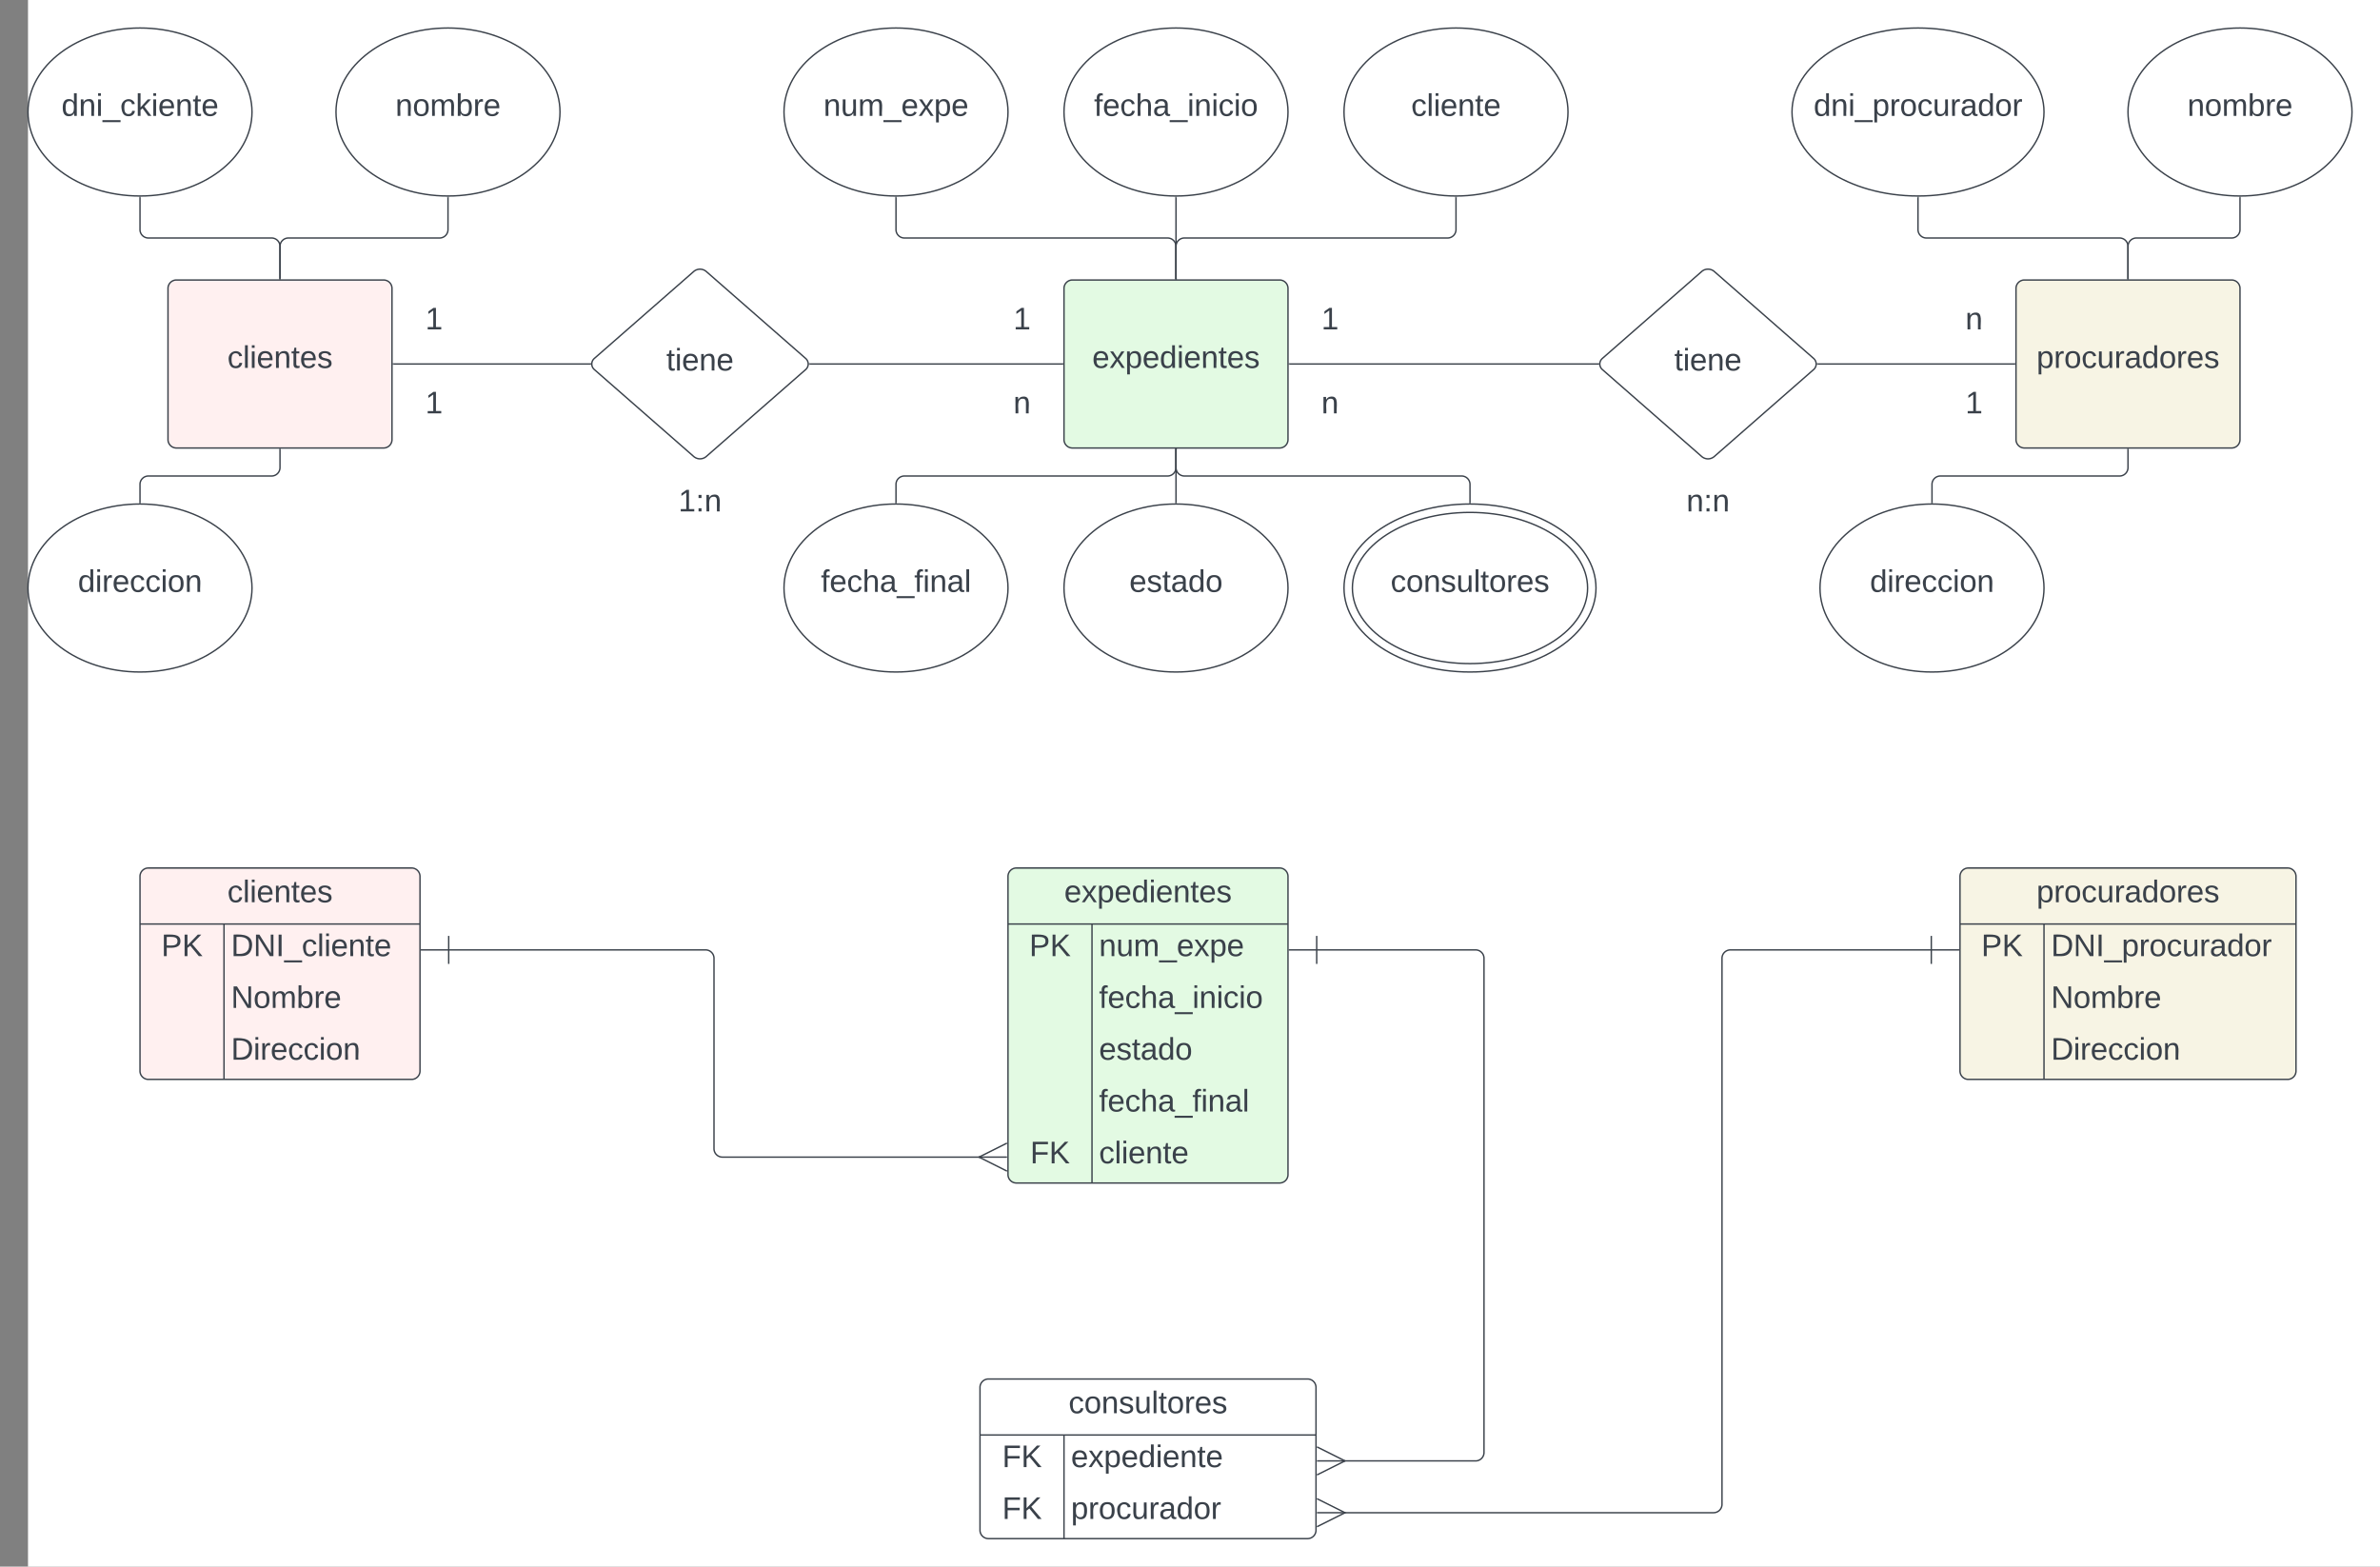 <svg xmlns="http://www.w3.org/2000/svg" xmlns:xlink="http://www.w3.org/1999/xlink" xmlns:lucid="lucid" width="1700" height="1119"><rect width="100%" height="100%" fill="#808080" stroke="none"/><g transform="translate(20 -60)" lucid:page-tab-id="0_0"><path d="M0 0h2000v1500H0z" fill="#fff"/><path d="M740 266a6 6 0 0 1 6-6h148a6 6 0 0 1 6 6v108a6 6 0 0 1-6 6H746a6 6 0 0 1-6-6z" stroke="#3a414a" fill="#e3fae3"/><use xlink:href="#a" transform="matrix(1,0,0,1,740,260) translate(20.159 62.778)"/><path d="M100 266a6 6 0 0 1 6-6h148a6 6 0 0 1 6 6v108a6 6 0 0 1-6 6H106a6 6 0 0 1-6-6z" stroke="#3a414a" fill="#fff0f0"/><use xlink:href="#b" transform="matrix(1,0,0,1,100,260) translate(42.412 62.778)"/><path d="M1420 266a6 6 0 0 1 6-6h148a6 6 0 0 1 6 6v108a6 6 0 0 1-6 6h-148a6 6 0 0 1-6-6z" stroke="#3a414a" fill="#f7f4e4"/><use xlink:href="#c" transform="matrix(1,0,0,1,1420,260) translate(14.665 62.778)"/><path d="M475.5 253.95a6.86 6.86 0 0 1 9 0l71 62.1a5.25 5.25 0 0 1 0 7.9l-71 62.1a6.86 6.86 0 0 1-9 0l-71-62.1a5.25 5.25 0 0 1 0-7.9z" stroke="#3a414a" fill="#fff"/><use xlink:href="#d" transform="matrix(1,0,0,1,400,250) translate(55.962 74.653)"/><path d="M1195.48 253.95a6.86 6.86 0 0 1 9.04 0l70.96 62.1a5.25 5.25 0 0 1 0 7.9l-70.96 62.1a6.86 6.86 0 0 1-9.04 0l-70.96-62.1a5.25 5.25 0 0 1 0-7.9z" stroke="#3a414a" fill="#fff"/><use xlink:href="#d" transform="matrix(1,0,0,1,1120,250) translate(55.962 74.653)"/><path d="M700 140c0 33.14-35.82 60-80 60s-80-26.86-80-60 35.82-60 80-60 80 26.86 80 60z" stroke="#3a414a" fill="#fff"/><use xlink:href="#e" transform="matrix(1,0,0,1,540,80) translate(28.184 62.778)"/><path d="M900 140c0 33.14-35.82 60-80 60s-80-26.86-80-60 35.82-60 80-60 80 26.86 80 60z" stroke="#3a414a" fill="#fff"/><use xlink:href="#f" transform="matrix(1,0,0,1,740,80) translate(21.456 62.778)"/><path d="M700 480c0 33.14-35.82 60-80 60s-80-26.86-80-60 35.82-60 80-60 80 26.86 80 60z" stroke="#3a414a" fill="#fff"/><use xlink:href="#g" transform="matrix(1,0,0,1,540,420) translate(26.363 62.778)"/><path d="M900 480c0 33.14-35.82 60-80 60s-80-26.86-80-60 35.82-60 80-60 80 26.86 80 60z" stroke="#3a414a" fill="#fff"/><use xlink:href="#h" transform="matrix(1,0,0,1,740,420) translate(46.672 62.778)"/><path d="M160 140c0 33.14-35.82 60-80 60S0 173.14 0 140s35.82-60 80-60 80 26.86 80 60z" stroke="#3a414a" fill="#fff"/><use xlink:href="#i" transform="matrix(1,0,0,1,0,80) translate(23.894 62.778)"/><path d="M380 140c0 33.14-35.82 60-80 60s-80-26.86-80-60 35.82-60 80-60 80 26.86 80 60z" stroke="#3a414a" fill="#fff"/><use xlink:href="#j" transform="matrix(1,0,0,1,220,80) translate(42.412 62.778)"/><path d="M160 480c0 33.14-35.82 60-80 60S0 513.14 0 480s35.82-60 80-60 80 26.86 80 60z" stroke="#3a414a" fill="#fff"/><use xlink:href="#k" transform="matrix(1,0,0,1,0,420) translate(35.653 62.778)"/><path d="M1440 140c0 33.14-40.3 60-90 60s-90-26.86-90-60 40.3-60 90-60 90 26.86 90 60z" stroke="#3a414a" fill="#fff"/><use xlink:href="#l" transform="matrix(1,0,0,1,1260,80) translate(15.437 62.778)"/><path d="M1660 140c0 33.14-35.82 60-80 60s-80-26.86-80-60 35.82-60 80-60 80 26.86 80 60z" stroke="#3a414a" fill="#fff"/><use xlink:href="#j" transform="matrix(1,0,0,1,1500,80) translate(42.412 62.778)"/><path d="M1440 480c0 33.14-35.82 60-80 60s-80-26.86-80-60 35.82-60 80-60 80 26.86 80 60z" stroke="#3a414a" fill="#fff"/><use xlink:href="#k" transform="matrix(1,0,0,1,1280,420) translate(35.653 62.778)"/><path d="M1350 201v23a6 6 0 0 0 6 6h138a6 6 0 0 1 6 6v23" stroke="#3a414a" fill="none"/><path d="M1350 200.5h.5v.5h-1v-.5zM1500.5 259.5h-1v-.5h1z" stroke="#3a414a" stroke-width=".05" fill="#3a414a"/><path d="M1580 201v23a6 6 0 0 1-6 6h-68a6 6 0 0 0-6 6v23" stroke="#3a414a" fill="none"/><path d="M1580 200.5h.5v.5h-1v-.5zM1500.5 259.5h-1v-.5h1z" stroke="#3a414a" stroke-width=".05" fill="#3a414a"/><path d="M1500 381v13a6 6 0 0 1-6 6h-128a6 6 0 0 0-6 6v13" stroke="#3a414a" fill="none"/><path d="M1500.5 381h-1v-.5h1zM1360.5 419.5h-1v-.5h1z" stroke="#3a414a" stroke-width=".05" fill="#3a414a"/><path d="M300 201v23a6 6 0 0 1-6 6H186a6 6 0 0 0-6 6v23" stroke="#3a414a" fill="none"/><path d="M300 200.5h.5v.5h-1v-.5zM180.5 259.5h-1v-.5h1z" stroke="#3a414a" stroke-width=".05" fill="#3a414a"/><path d="M80 201v23a6 6 0 0 0 6 6h88a6 6 0 0 1 6 6v23" stroke="#3a414a" fill="none"/><path d="M80 200.5h.5v.5h-1v-.5zM180.5 259.5h-1v-.5h1z" stroke="#3a414a" stroke-width=".05" fill="#3a414a"/><path d="M180 381v13a6 6 0 0 1-6 6H86a6 6 0 0 0-6 6v13" stroke="#3a414a" fill="none"/><path d="M180.5 381h-1v-.5h1zM80.5 419.5h-1v-.5h1z" stroke="#3a414a" stroke-width=".05" fill="#3a414a"/><path d="M820 259v-58" stroke="#3a414a" fill="none"/><path d="M820.5 259.5h-1v-.5h1zM820 200.5h.5v.5h-1v-.5z" stroke="#3a414a" stroke-width=".05" fill="#3a414a"/><path d="M820 259v-23a6 6 0 0 0-6-6H626a6 6 0 0 1-6-6v-23" stroke="#3a414a" fill="none"/><path d="M820.5 259.5h-1v-.5h1zM620 200.5h.5v.5h-1v-.5z" stroke="#3a414a" stroke-width=".05" fill="#3a414a"/><path d="M820 381v38" stroke="#3a414a" fill="none"/><path d="M820.5 381h-1v-.5h1zM820.5 419.5h-1v-.5h1z" stroke="#3a414a" stroke-width=".05" fill="#3a414a"/><path d="M820 381v13a6 6 0 0 1-6 6H626a6 6 0 0 0-6 6v13" stroke="#3a414a" fill="none"/><path d="M820.5 381h-1v-.5h1zM620.5 419.5h-1v-.5h1z" stroke="#3a414a" stroke-width=".05" fill="#3a414a"/><path d="M1278.28 320H1419" stroke="#3a414a" fill="none"/><path d="M1278.3 320.5h-.56l.04-.5-.04-.5h.55zM1419.5 320.5h-.5v-1h.5z" stroke="#3a414a" stroke-width=".05" fill="#3a414a"/><path d="M450 396a6 6 0 0 1 6-6h48a6 6 0 0 1 6 6v48a6 6 0 0 1-6 6h-48a6 6 0 0 1-6-6z" stroke="#000" stroke-opacity="0" fill="#fff" fill-opacity="0"/><use xlink:href="#m" transform="matrix(1,0,0,1,455,395) translate(9.568 30.278)"/><path d="M1360 266a6 6 0 0 1 6-6h48a6 6 0 0 1 6 6v48a6 6 0 0 1-6 6h-48a6 6 0 0 1-6-6z" stroke="#000" stroke-opacity="0" fill="#fff" fill-opacity="0"/><use xlink:href="#n" transform="matrix(1,0,0,1,1365,265) translate(18.827 30.278)"/><path d="M1360 326a6 6 0 0 1 6-6h48a6 6 0 0 1 6 6v48a6 6 0 0 1-6 6h-48a6 6 0 0 1-6-6z" stroke="#000" stroke-opacity="0" fill="#fff" fill-opacity="0"/><use xlink:href="#o" transform="matrix(1,0,0,1,1365,325) translate(18.827 30.278)"/><path d="M1170 396a6 6 0 0 1 6-6h48a6 6 0 0 1 6 6v48a6 6 0 0 1-6 6h-48a6 6 0 0 1-6-6z" stroke="#000" stroke-opacity="0" fill="#fff" fill-opacity="0"/><use xlink:href="#p" transform="matrix(1,0,0,1,1175,395) translate(9.568 30.278)"/><path d="M1100 140c0 33.14-35.82 60-80 60s-80-26.86-80-60 35.82-60 80-60 80 26.86 80 60z" stroke="#3a414a" fill="#fff"/><use xlink:href="#q" transform="matrix(1,0,0,1,940,80) translate(47.968 62.778)"/><path d="M820 259v-23a6 6 0 0 1 6-6h188a6 6 0 0 0 6-6v-23" stroke="#3a414a" fill="none"/><path d="M820.5 259.5h-1v-.5h1zM1020 200.5h.5v.5h-1v-.5z" stroke="#3a414a" stroke-width=".05" fill="#3a414a"/><path d="M1121.72 320H901" stroke="#3a414a" fill="none"/><path d="M1122.22 320l.04.5h-.55v-1h.56zM901 320.5h-.5v-1h.5z" stroke="#3a414a" stroke-width=".05" fill="#3a414a"/><path d="M558.28 320H739" stroke="#3a414a" fill="none"/><path d="M558.3 320.5h-.56l.04-.5-.04-.5h.55zM739.5 320.5h-.5v-1h.5z" stroke="#3a414a" stroke-width=".05" fill="#3a414a"/><path d="M401.72 320H261" stroke="#3a414a" fill="none"/><path d="M402.22 320l.04.5h-.55v-1h.56zM261 320.5h-.5v-1h.5z" stroke="#3a414a" stroke-width=".05" fill="#3a414a"/><path d="M900 326a6 6 0 0 1 6-6h48a6 6 0 0 1 6 6v48a6 6 0 0 1-6 6h-48a6 6 0 0 1-6-6z" stroke="#000" stroke-opacity="0" fill="#fff" fill-opacity="0"/><use xlink:href="#n" transform="matrix(1,0,0,1,905,325) translate(18.827 30.278)"/><path d="M900 266a6 6 0 0 1 6-6h48a6 6 0 0 1 6 6v48a6 6 0 0 1-6 6h-48a6 6 0 0 1-6-6z" stroke="#000" stroke-opacity="0" fill="#fff" fill-opacity="0"/><use xlink:href="#o" transform="matrix(1,0,0,1,905,265) translate(18.827 30.278)"/><path d="M680 266a6 6 0 0 1 6-6h48a6 6 0 0 1 6 6v48a6 6 0 0 1-6 6h-48a6 6 0 0 1-6-6z" stroke="#000" stroke-opacity="0" fill="#fff" fill-opacity="0"/><use xlink:href="#o" transform="matrix(1,0,0,1,685,265) translate(18.827 30.278)"/><path d="M260 266a6 6 0 0 1 6-6h48a6 6 0 0 1 6 6v48a6 6 0 0 1-6 6h-48a6 6 0 0 1-6-6z" stroke="#000" stroke-opacity="0" fill="#fff" fill-opacity="0"/><use xlink:href="#o" transform="matrix(1,0,0,1,265,265) translate(18.827 30.278)"/><path d="M260 326a6 6 0 0 1 6-6h48a6 6 0 0 1 6 6v48a6 6 0 0 1-6 6h-48a6 6 0 0 1-6-6z" stroke="#000" stroke-opacity="0" fill="#fff" fill-opacity="0"/><use xlink:href="#o" transform="matrix(1,0,0,1,265,325) translate(18.827 30.278)"/><path d="M680 326a6 6 0 0 1 6-6h48a6 6 0 0 1 6 6v48a6 6 0 0 1-6 6h-48a6 6 0 0 1-6-6z" stroke="#000" stroke-opacity="0" fill="#fff" fill-opacity="0"/><use xlink:href="#n" transform="matrix(1,0,0,1,685,325) translate(18.827 30.278)"/><path d="M80 686a6 6 0 0 1 6-6h188a6 6 0 0 1 6 6v139a6 6 0 0 1-6 6H86a6 6 0 0 1-6-6z" fill="#fff0f0"/><path d="M80 686a6 6 0 0 1 6-6h188a6 6 0 0 1 6 6v139a6 6 0 0 1-6 6H86a6 6 0 0 1-6-6zM80 720h200M140 720v111" stroke="#3a414a" fill="none"/><use xlink:href="#b" transform="matrix(1,0,0,1,90,680) translate(52.407 24.444)"/><use xlink:href="#r" transform="matrix(1,0,0,1,85,722.5) translate(10.185 20.444)"/><use xlink:href="#s" transform="matrix(1,0,0,1,145,722.5) translate(0 20.444)"/><use xlink:href="#t" transform="matrix(1,0,0,1,145,759.5) translate(0 20.444)"/><use xlink:href="#u" transform="matrix(1,0,0,1,145,796.5) translate(0 20.444)"/><path d="M700 686a6 6 0 0 1 6-6h188a6 6 0 0 1 6 6v213a6 6 0 0 1-6 6H706a6 6 0 0 1-6-6z" fill="#e3fae3"/><path d="M700 686a6 6 0 0 1 6-6h188a6 6 0 0 1 6 6v213a6 6 0 0 1-6 6H706a6 6 0 0 1-6-6zM700 720h200M760 720v185" stroke="#3a414a" fill="none"/><use xlink:href="#a" transform="matrix(1,0,0,1,710,680) translate(30.154 24.444)"/><use xlink:href="#r" transform="matrix(1,0,0,1,705,722.5) translate(10.185 20.444)"/><use xlink:href="#e" transform="matrix(1,0,0,1,765,722.5) translate(0 20.444)"/><use xlink:href="#f" transform="matrix(1,0,0,1,765,759.5) translate(0 20.444)"/><use xlink:href="#h" transform="matrix(1,0,0,1,765,796.5) translate(0 20.444)"/><use xlink:href="#g" transform="matrix(1,0,0,1,765,833.5) translate(0 20.444)"/><use xlink:href="#v" transform="matrix(1,0,0,1,705,870.5) translate(10.833 20.444)"/><use xlink:href="#q" transform="matrix(1,0,0,1,765,870.5) translate(0 20.444)"/><path d="M1120 480c0 33.14-40.3 60-90 60s-90-26.86-90-60 40.3-60 90-60 90 26.86 90 60z" stroke="#3a414a" fill="#fff"/><path d="M1114 480c0 29.82-37.6 54-84 54s-84-24.18-84-54 37.6-54 84-54 84 24.18 84 54z" stroke="#3a414a" fill="#fff"/><path d="M1114 480c0 29.82-37.6 54-84 54s-84-24.18-84-54 37.6-54 84-54 84 24.18 84 54z" fill="none"/><use xlink:href="#w" transform="matrix(1,0,0,1,940,420) translate(33.277 62.778)"/><path d="M820 381v13a6 6 0 0 0 6 6h198a6 6 0 0 1 6 6v13" stroke="#3a414a" fill="none"/><path d="M820.5 381h-1v-.5h1zM1030.5 419.5h-1v-.5h1z" stroke="#3a414a" stroke-width=".05" fill="#3a414a"/><path d="M680 1051a6 6 0 0 1 6-6h228a6 6 0 0 1 6 6v102a6 6 0 0 1-6 6H686a6 6 0 0 1-6-6z" fill="#fff"/><path d="M680 1051a6 6 0 0 1 6-6h228a6 6 0 0 1 6 6v102a6 6 0 0 1-6 6H686a6 6 0 0 1-6-6zM680 1085h240M740 1085v74" stroke="#3a414a" fill="none"/><use xlink:href="#w" transform="matrix(1,0,0,1,690,1045) translate(53.272 24.444)"/><use xlink:href="#v" transform="matrix(1,0,0,1,685,1087.5) translate(10.833 20.444)"/><use xlink:href="#x" transform="matrix(1,0,0,1,745,1087.5) translate(0 20.444)"/><use xlink:href="#v" transform="matrix(1,0,0,1,685,1124.5) translate(10.833 20.444)"/><use xlink:href="#y" transform="matrix(1,0,0,1,745,1124.5) translate(0 20.444)"/><path d="M1380 686a6 6 0 0 1 6-6h228a6 6 0 0 1 6 6v139a6 6 0 0 1-6 6h-228a6 6 0 0 1-6-6z" fill="#f7f4e4"/><path d="M1380 686a6 6 0 0 1 6-6h228a6 6 0 0 1 6 6v139a6 6 0 0 1-6 6h-228a6 6 0 0 1-6-6zM1380 720h240M1440 720v111" stroke="#3a414a" fill="none"/><use xlink:href="#c" transform="matrix(1,0,0,1,1390,680) translate(44.66 24.444)"/><use xlink:href="#r" transform="matrix(1,0,0,1,1385,722.5) translate(10.185 20.444)"/><use xlink:href="#z" transform="matrix(1,0,0,1,1445,722.5) translate(0 20.444)"/><use xlink:href="#t" transform="matrix(1,0,0,1,1445,759.5) translate(0 20.444)"/><use xlink:href="#u" transform="matrix(1,0,0,1,1445,796.5) translate(0 20.444)"/><path d="M939.9 1140.5H1204a6 6 0 0 0 6-6v-390a6 6 0 0 1 6-6h143.5" stroke="#3a414a" fill="none"/><path d="M920.72 1130.5l20 10-20 10" stroke="#3a414a" fill="#fff" fill-opacity="0"/><path d="M920.72 1140.5h20M1359.5 728.5v20M1379.5 738.5h-20" stroke="#3a414a" fill="#fff"/><path d="M300.5 738.5H484a6 6 0 0 1 6 6v136a6 6 0 0 0 6 6h184.1" stroke="#3a414a" fill="none"/><path d="M300.5 748.5v-20M280.5 738.5h20" stroke="#3a414a" fill="#fff"/><path d="M699.28 896.5l-20-10 20-10" stroke="#3a414a" fill="#fff" fill-opacity="0"/><path d="M699.28 886.5h-20" stroke="#3a414a" fill="#fff"/><path d="M939.9 1103.5h94.1a6 6 0 0 0 6-6v-353a6 6 0 0 0-6-6H920.5" stroke="#3a414a" fill="none"/><path d="M920.72 1093.5l20 10-20 10" stroke="#3a414a" fill="#fff" fill-opacity="0"/><path d="M920.72 1103.5h20M920.5 748.5v-20M900.5 738.5h20" stroke="#3a414a" fill="#fff"/><defs><path fill="#3a414a" d="M100-194c63 0 86 42 84 106H49c0 40 14 67 53 68 26 1 43-12 49-29l28 8c-11 28-37 45-77 45C44 4 14-33 15-96c1-61 26-98 85-98zm52 81c6-60-76-77-97-28-3 7-6 17-6 28h103" id="A"/><path fill="#3a414a" d="M141 0L90-78 38 0H4l68-98-65-92h35l48 74 47-74h35l-64 92 68 98h-35" id="B"/><path fill="#3a414a" d="M115-194c55 1 70 41 70 98S169 2 115 4C84 4 66-9 55-30l1 105H24l-1-265h31l2 30c10-21 28-34 59-34zm-8 174c40 0 45-34 45-75s-6-73-45-74c-42 0-51 32-51 76 0 43 10 73 51 73" id="C"/><path fill="#3a414a" d="M85-194c31 0 48 13 60 33l-1-100h32l1 261h-30c-2-10 0-23-3-31C134-8 116 4 85 4 32 4 16-35 15-94c0-66 23-100 70-100zm9 24c-40 0-46 34-46 75 0 40 6 74 45 74 42 0 51-32 51-76 0-42-9-74-50-73" id="D"/><path fill="#3a414a" d="M24-231v-30h32v30H24zM24 0v-190h32V0H24" id="E"/><path fill="#3a414a" d="M117-194c89-4 53 116 60 194h-32v-121c0-31-8-49-39-48C34-167 62-67 57 0H25l-1-190h30c1 10-1 24 2 32 11-22 29-35 61-36" id="F"/><path fill="#3a414a" d="M59-47c-2 24 18 29 38 22v24C64 9 27 4 27-40v-127H5v-23h24l9-43h21v43h35v23H59v120" id="G"/><path fill="#3a414a" d="M135-143c-3-34-86-38-87 0 15 53 115 12 119 90S17 21 10-45l28-5c4 36 97 45 98 0-10-56-113-15-118-90-4-57 82-63 122-42 12 7 21 19 24 35" id="H"/><g id="a"><use transform="matrix(0.062,0,0,0.062,0,0)" xlink:href="#A"/><use transform="matrix(0.062,0,0,0.062,12.346,0)" xlink:href="#B"/><use transform="matrix(0.062,0,0,0.062,23.457,0)" xlink:href="#C"/><use transform="matrix(0.062,0,0,0.062,35.802,0)" xlink:href="#A"/><use transform="matrix(0.062,0,0,0.062,48.148,0)" xlink:href="#D"/><use transform="matrix(0.062,0,0,0.062,60.494,0)" xlink:href="#E"/><use transform="matrix(0.062,0,0,0.062,65.37,0)" xlink:href="#A"/><use transform="matrix(0.062,0,0,0.062,77.716,0)" xlink:href="#F"/><use transform="matrix(0.062,0,0,0.062,90.062,0)" xlink:href="#G"/><use transform="matrix(0.062,0,0,0.062,96.235,0)" xlink:href="#A"/><use transform="matrix(0.062,0,0,0.062,108.58,0)" xlink:href="#H"/></g><path fill="#3a414a" d="M96-169c-40 0-48 33-48 73s9 75 48 75c24 0 41-14 43-38l32 2c-6 37-31 61-74 61-59 0-76-41-82-99-10-93 101-131 147-64 4 7 5 14 7 22l-32 3c-4-21-16-35-41-35" id="I"/><path fill="#3a414a" d="M24 0v-261h32V0H24" id="J"/><g id="b"><use transform="matrix(0.062,0,0,0.062,0,0)" xlink:href="#I"/><use transform="matrix(0.062,0,0,0.062,11.111,0)" xlink:href="#J"/><use transform="matrix(0.062,0,0,0.062,15.988,0)" xlink:href="#E"/><use transform="matrix(0.062,0,0,0.062,20.864,0)" xlink:href="#A"/><use transform="matrix(0.062,0,0,0.062,33.21,0)" xlink:href="#F"/><use transform="matrix(0.062,0,0,0.062,45.556,0)" xlink:href="#G"/><use transform="matrix(0.062,0,0,0.062,51.728,0)" xlink:href="#A"/><use transform="matrix(0.062,0,0,0.062,64.074,0)" xlink:href="#H"/></g><path fill="#3a414a" d="M114-163C36-179 61-72 57 0H25l-1-190h30c1 12-1 29 2 39 6-27 23-49 58-41v29" id="K"/><path fill="#3a414a" d="M100-194c62-1 85 37 85 99 1 63-27 99-86 99S16-35 15-95c0-66 28-99 85-99zM99-20c44 1 53-31 53-75 0-43-8-75-51-75s-53 32-53 75 10 74 51 75" id="L"/><path fill="#3a414a" d="M84 4C-5 8 30-112 23-190h32v120c0 31 7 50 39 49 72-2 45-101 50-169h31l1 190h-30c-1-10 1-25-2-33-11 22-28 36-60 37" id="M"/><path fill="#3a414a" d="M141-36C126-15 110 5 73 4 37 3 15-17 15-53c-1-64 63-63 125-63 3-35-9-54-41-54-24 1-41 7-42 31l-33-3c5-37 33-52 76-52 45 0 72 20 72 64v82c-1 20 7 32 28 27v20c-31 9-61-2-59-35zM48-53c0 20 12 33 32 33 41-3 63-29 60-74-43 2-92-5-92 41" id="N"/><g id="c"><use transform="matrix(0.062,0,0,0.062,0,0)" xlink:href="#C"/><use transform="matrix(0.062,0,0,0.062,12.346,0)" xlink:href="#K"/><use transform="matrix(0.062,0,0,0.062,19.691,0)" xlink:href="#L"/><use transform="matrix(0.062,0,0,0.062,32.037,0)" xlink:href="#I"/><use transform="matrix(0.062,0,0,0.062,43.148,0)" xlink:href="#M"/><use transform="matrix(0.062,0,0,0.062,55.494,0)" xlink:href="#K"/><use transform="matrix(0.062,0,0,0.062,62.84,0)" xlink:href="#N"/><use transform="matrix(0.062,0,0,0.062,75.185,0)" xlink:href="#D"/><use transform="matrix(0.062,0,0,0.062,87.531,0)" xlink:href="#L"/><use transform="matrix(0.062,0,0,0.062,99.877,0)" xlink:href="#K"/><use transform="matrix(0.062,0,0,0.062,107.222,0)" xlink:href="#A"/><use transform="matrix(0.062,0,0,0.062,119.568,0)" xlink:href="#H"/></g><g id="d"><use transform="matrix(0.062,0,0,0.062,0,0)" xlink:href="#G"/><use transform="matrix(0.062,0,0,0.062,6.173,0)" xlink:href="#E"/><use transform="matrix(0.062,0,0,0.062,11.049,0)" xlink:href="#A"/><use transform="matrix(0.062,0,0,0.062,23.395,0)" xlink:href="#F"/><use transform="matrix(0.062,0,0,0.062,35.741,0)" xlink:href="#A"/></g><path fill="#3a414a" d="M210-169c-67 3-38 105-44 169h-31v-121c0-29-5-50-35-48C34-165 62-65 56 0H25l-1-190h30c1 10-1 24 2 32 10-44 99-50 107 0 11-21 27-35 58-36 85-2 47 119 55 194h-31v-121c0-29-5-49-35-48" id="O"/><path fill="#3a414a" d="M-5 72V49h209v23H-5" id="P"/><g id="e"><use transform="matrix(0.062,0,0,0.062,0,0)" xlink:href="#F"/><use transform="matrix(0.062,0,0,0.062,12.346,0)" xlink:href="#M"/><use transform="matrix(0.062,0,0,0.062,24.691,0)" xlink:href="#O"/><use transform="matrix(0.062,0,0,0.062,43.148,0)" xlink:href="#P"/><use transform="matrix(0.062,0,0,0.062,55.494,0)" xlink:href="#A"/><use transform="matrix(0.062,0,0,0.062,67.84,0)" xlink:href="#B"/><use transform="matrix(0.062,0,0,0.062,78.951,0)" xlink:href="#C"/><use transform="matrix(0.062,0,0,0.062,91.296,0)" xlink:href="#A"/></g><path fill="#3a414a" d="M101-234c-31-9-42 10-38 44h38v23H63V0H32v-167H5v-23h27c-7-52 17-82 69-68v24" id="Q"/><path fill="#3a414a" d="M106-169C34-169 62-67 57 0H25v-261h32l-1 103c12-21 28-36 61-36 89 0 53 116 60 194h-32v-121c2-32-8-49-39-48" id="R"/><g id="f"><use transform="matrix(0.062,0,0,0.062,0,0)" xlink:href="#Q"/><use transform="matrix(0.062,0,0,0.062,6.173,0)" xlink:href="#A"/><use transform="matrix(0.062,0,0,0.062,18.519,0)" xlink:href="#I"/><use transform="matrix(0.062,0,0,0.062,29.63,0)" xlink:href="#R"/><use transform="matrix(0.062,0,0,0.062,41.975,0)" xlink:href="#N"/><use transform="matrix(0.062,0,0,0.062,54.321,0)" xlink:href="#P"/><use transform="matrix(0.062,0,0,0.062,66.667,0)" xlink:href="#E"/><use transform="matrix(0.062,0,0,0.062,71.543,0)" xlink:href="#F"/><use transform="matrix(0.062,0,0,0.062,83.889,0)" xlink:href="#E"/><use transform="matrix(0.062,0,0,0.062,88.765,0)" xlink:href="#I"/><use transform="matrix(0.062,0,0,0.062,99.877,0)" xlink:href="#E"/><use transform="matrix(0.062,0,0,0.062,104.753,0)" xlink:href="#L"/></g><g id="g"><use transform="matrix(0.062,0,0,0.062,0,0)" xlink:href="#Q"/><use transform="matrix(0.062,0,0,0.062,6.173,0)" xlink:href="#A"/><use transform="matrix(0.062,0,0,0.062,18.519,0)" xlink:href="#I"/><use transform="matrix(0.062,0,0,0.062,29.63,0)" xlink:href="#R"/><use transform="matrix(0.062,0,0,0.062,41.975,0)" xlink:href="#N"/><use transform="matrix(0.062,0,0,0.062,54.321,0)" xlink:href="#P"/><use transform="matrix(0.062,0,0,0.062,66.667,0)" xlink:href="#Q"/><use transform="matrix(0.062,0,0,0.062,72.84,0)" xlink:href="#E"/><use transform="matrix(0.062,0,0,0.062,77.716,0)" xlink:href="#F"/><use transform="matrix(0.062,0,0,0.062,90.062,0)" xlink:href="#N"/><use transform="matrix(0.062,0,0,0.062,102.407,0)" xlink:href="#J"/></g><g id="h"><use transform="matrix(0.062,0,0,0.062,0,0)" xlink:href="#A"/><use transform="matrix(0.062,0,0,0.062,12.346,0)" xlink:href="#H"/><use transform="matrix(0.062,0,0,0.062,23.457,0)" xlink:href="#G"/><use transform="matrix(0.062,0,0,0.062,29.63,0)" xlink:href="#N"/><use transform="matrix(0.062,0,0,0.062,41.975,0)" xlink:href="#D"/><use transform="matrix(0.062,0,0,0.062,54.321,0)" xlink:href="#L"/></g><path fill="#3a414a" d="M143 0L79-87 56-68V0H24v-261h32v163l83-92h37l-77 82L181 0h-38" id="S"/><g id="i"><use transform="matrix(0.062,0,0,0.062,0,0)" xlink:href="#D"/><use transform="matrix(0.062,0,0,0.062,12.346,0)" xlink:href="#F"/><use transform="matrix(0.062,0,0,0.062,24.691,0)" xlink:href="#E"/><use transform="matrix(0.062,0,0,0.062,29.568,0)" xlink:href="#P"/><use transform="matrix(0.062,0,0,0.062,41.914,0)" xlink:href="#I"/><use transform="matrix(0.062,0,0,0.062,53.025,0)" xlink:href="#S"/><use transform="matrix(0.062,0,0,0.062,64.136,0)" xlink:href="#E"/><use transform="matrix(0.062,0,0,0.062,69.012,0)" xlink:href="#A"/><use transform="matrix(0.062,0,0,0.062,81.358,0)" xlink:href="#F"/><use transform="matrix(0.062,0,0,0.062,93.704,0)" xlink:href="#G"/><use transform="matrix(0.062,0,0,0.062,99.877,0)" xlink:href="#A"/></g><path fill="#3a414a" d="M115-194c53 0 69 39 70 98 0 66-23 100-70 100C84 3 66-7 56-30L54 0H23l1-261h32v101c10-23 28-34 59-34zm-8 174c40 0 45-34 45-75 0-40-5-75-45-74-42 0-51 32-51 76 0 43 10 73 51 73" id="T"/><g id="j"><use transform="matrix(0.062,0,0,0.062,0,0)" xlink:href="#F"/><use transform="matrix(0.062,0,0,0.062,12.346,0)" xlink:href="#L"/><use transform="matrix(0.062,0,0,0.062,24.691,0)" xlink:href="#O"/><use transform="matrix(0.062,0,0,0.062,43.148,0)" xlink:href="#T"/><use transform="matrix(0.062,0,0,0.062,55.494,0)" xlink:href="#K"/><use transform="matrix(0.062,0,0,0.062,62.84,0)" xlink:href="#A"/></g><g id="k"><use transform="matrix(0.062,0,0,0.062,0,0)" xlink:href="#D"/><use transform="matrix(0.062,0,0,0.062,12.346,0)" xlink:href="#E"/><use transform="matrix(0.062,0,0,0.062,17.222,0)" xlink:href="#K"/><use transform="matrix(0.062,0,0,0.062,24.568,0)" xlink:href="#A"/><use transform="matrix(0.062,0,0,0.062,36.914,0)" xlink:href="#I"/><use transform="matrix(0.062,0,0,0.062,48.025,0)" xlink:href="#I"/><use transform="matrix(0.062,0,0,0.062,59.136,0)" xlink:href="#E"/><use transform="matrix(0.062,0,0,0.062,64.012,0)" xlink:href="#L"/><use transform="matrix(0.062,0,0,0.062,76.358,0)" xlink:href="#F"/></g><g id="l"><use transform="matrix(0.062,0,0,0.062,0,0)" xlink:href="#D"/><use transform="matrix(0.062,0,0,0.062,12.346,0)" xlink:href="#F"/><use transform="matrix(0.062,0,0,0.062,24.691,0)" xlink:href="#E"/><use transform="matrix(0.062,0,0,0.062,29.568,0)" xlink:href="#P"/><use transform="matrix(0.062,0,0,0.062,41.914,0)" xlink:href="#C"/><use transform="matrix(0.062,0,0,0.062,54.259,0)" xlink:href="#K"/><use transform="matrix(0.062,0,0,0.062,61.605,0)" xlink:href="#L"/><use transform="matrix(0.062,0,0,0.062,73.951,0)" xlink:href="#I"/><use transform="matrix(0.062,0,0,0.062,85.062,0)" xlink:href="#M"/><use transform="matrix(0.062,0,0,0.062,97.407,0)" xlink:href="#K"/><use transform="matrix(0.062,0,0,0.062,104.753,0)" xlink:href="#N"/><use transform="matrix(0.062,0,0,0.062,117.099,0)" xlink:href="#D"/><use transform="matrix(0.062,0,0,0.062,129.444,0)" xlink:href="#L"/><use transform="matrix(0.062,0,0,0.062,141.79,0)" xlink:href="#K"/></g><path fill="#3a414a" d="M27 0v-27h64v-190l-56 39v-29l58-41h29v221h61V0H27" id="U"/><path fill="#3a414a" d="M33-154v-36h34v36H33zM33 0v-36h34V0H33" id="V"/><g id="m"><use transform="matrix(0.062,0,0,0.062,0,0)" xlink:href="#U"/><use transform="matrix(0.062,0,0,0.062,12.346,0)" xlink:href="#V"/><use transform="matrix(0.062,0,0,0.062,18.519,0)" xlink:href="#F"/></g><use transform="matrix(0.062,0,0,0.062,0,0)" xlink:href="#F" id="n"/><use transform="matrix(0.062,0,0,0.062,0,0)" xlink:href="#U" id="o"/><g id="p"><use transform="matrix(0.062,0,0,0.062,0,0)" xlink:href="#F"/><use transform="matrix(0.062,0,0,0.062,12.346,0)" xlink:href="#V"/><use transform="matrix(0.062,0,0,0.062,18.519,0)" xlink:href="#F"/></g><g id="q"><use transform="matrix(0.062,0,0,0.062,0,0)" xlink:href="#I"/><use transform="matrix(0.062,0,0,0.062,11.111,0)" xlink:href="#J"/><use transform="matrix(0.062,0,0,0.062,15.988,0)" xlink:href="#E"/><use transform="matrix(0.062,0,0,0.062,20.864,0)" xlink:href="#A"/><use transform="matrix(0.062,0,0,0.062,33.21,0)" xlink:href="#F"/><use transform="matrix(0.062,0,0,0.062,45.556,0)" xlink:href="#G"/><use transform="matrix(0.062,0,0,0.062,51.728,0)" xlink:href="#A"/></g><path fill="#3a414a" d="M30-248c87 1 191-15 191 75 0 78-77 80-158 76V0H30v-248zm33 125c57 0 124 11 124-50 0-59-68-47-124-48v98" id="W"/><path fill="#3a414a" d="M194 0L95-120 63-95V0H30v-248h33v124l119-124h40L117-140 236 0h-42" id="X"/><g id="r"><use transform="matrix(0.062,0,0,0.062,0,0)" xlink:href="#W"/><use transform="matrix(0.062,0,0,0.062,14.815,0)" xlink:href="#X"/></g><path fill="#3a414a" d="M30-248c118-7 216 8 213 122C240-48 200 0 122 0H30v-248zM63-27c89 8 146-16 146-99s-60-101-146-95v194" id="Y"/><path fill="#3a414a" d="M190 0L58-211 59 0H30v-248h39L202-35l-2-213h31V0h-41" id="Z"/><path fill="#3a414a" d="M33 0v-248h34V0H33" id="aa"/><g id="s"><use transform="matrix(0.062,0,0,0.062,0,0)" xlink:href="#Y"/><use transform="matrix(0.062,0,0,0.062,15.988,0)" xlink:href="#Z"/><use transform="matrix(0.062,0,0,0.062,31.975,0)" xlink:href="#aa"/><use transform="matrix(0.062,0,0,0.062,38.148,0)" xlink:href="#P"/><use transform="matrix(0.062,0,0,0.062,50.494,0)" xlink:href="#I"/><use transform="matrix(0.062,0,0,0.062,61.605,0)" xlink:href="#J"/><use transform="matrix(0.062,0,0,0.062,66.481,0)" xlink:href="#E"/><use transform="matrix(0.062,0,0,0.062,71.358,0)" xlink:href="#A"/><use transform="matrix(0.062,0,0,0.062,83.704,0)" xlink:href="#F"/><use transform="matrix(0.062,0,0,0.062,96.049,0)" xlink:href="#G"/><use transform="matrix(0.062,0,0,0.062,102.222,0)" xlink:href="#A"/></g><g id="t"><use transform="matrix(0.062,0,0,0.062,0,0)" xlink:href="#Z"/><use transform="matrix(0.062,0,0,0.062,15.988,0)" xlink:href="#L"/><use transform="matrix(0.062,0,0,0.062,28.333,0)" xlink:href="#O"/><use transform="matrix(0.062,0,0,0.062,46.79,0)" xlink:href="#T"/><use transform="matrix(0.062,0,0,0.062,59.136,0)" xlink:href="#K"/><use transform="matrix(0.062,0,0,0.062,66.481,0)" xlink:href="#A"/></g><g id="u"><use transform="matrix(0.062,0,0,0.062,0,0)" xlink:href="#Y"/><use transform="matrix(0.062,0,0,0.062,15.988,0)" xlink:href="#E"/><use transform="matrix(0.062,0,0,0.062,20.864,0)" xlink:href="#K"/><use transform="matrix(0.062,0,0,0.062,28.21,0)" xlink:href="#A"/><use transform="matrix(0.062,0,0,0.062,40.556,0)" xlink:href="#I"/><use transform="matrix(0.062,0,0,0.062,51.667,0)" xlink:href="#I"/><use transform="matrix(0.062,0,0,0.062,62.778,0)" xlink:href="#E"/><use transform="matrix(0.062,0,0,0.062,67.654,0)" xlink:href="#L"/><use transform="matrix(0.062,0,0,0.062,80,0)" xlink:href="#F"/></g><path fill="#3a414a" d="M63-220v92h138v28H63V0H30v-248h175v28H63" id="ab"/><g id="v"><use transform="matrix(0.062,0,0,0.062,0,0)" xlink:href="#ab"/><use transform="matrix(0.062,0,0,0.062,13.519,0)" xlink:href="#X"/></g><g id="w"><use transform="matrix(0.062,0,0,0.062,0,0)" xlink:href="#I"/><use transform="matrix(0.062,0,0,0.062,11.111,0)" xlink:href="#L"/><use transform="matrix(0.062,0,0,0.062,23.457,0)" xlink:href="#F"/><use transform="matrix(0.062,0,0,0.062,35.802,0)" xlink:href="#H"/><use transform="matrix(0.062,0,0,0.062,46.914,0)" xlink:href="#M"/><use transform="matrix(0.062,0,0,0.062,59.259,0)" xlink:href="#J"/><use transform="matrix(0.062,0,0,0.062,64.136,0)" xlink:href="#G"/><use transform="matrix(0.062,0,0,0.062,70.309,0)" xlink:href="#L"/><use transform="matrix(0.062,0,0,0.062,82.654,0)" xlink:href="#K"/><use transform="matrix(0.062,0,0,0.062,90,0)" xlink:href="#A"/><use transform="matrix(0.062,0,0,0.062,102.346,0)" xlink:href="#H"/></g><g id="x"><use transform="matrix(0.062,0,0,0.062,0,0)" xlink:href="#A"/><use transform="matrix(0.062,0,0,0.062,12.346,0)" xlink:href="#B"/><use transform="matrix(0.062,0,0,0.062,23.457,0)" xlink:href="#C"/><use transform="matrix(0.062,0,0,0.062,35.802,0)" xlink:href="#A"/><use transform="matrix(0.062,0,0,0.062,48.148,0)" xlink:href="#D"/><use transform="matrix(0.062,0,0,0.062,60.494,0)" xlink:href="#E"/><use transform="matrix(0.062,0,0,0.062,65.37,0)" xlink:href="#A"/><use transform="matrix(0.062,0,0,0.062,77.716,0)" xlink:href="#F"/><use transform="matrix(0.062,0,0,0.062,90.062,0)" xlink:href="#G"/><use transform="matrix(0.062,0,0,0.062,96.235,0)" xlink:href="#A"/></g><g id="y"><use transform="matrix(0.062,0,0,0.062,0,0)" xlink:href="#C"/><use transform="matrix(0.062,0,0,0.062,12.346,0)" xlink:href="#K"/><use transform="matrix(0.062,0,0,0.062,19.691,0)" xlink:href="#L"/><use transform="matrix(0.062,0,0,0.062,32.037,0)" xlink:href="#I"/><use transform="matrix(0.062,0,0,0.062,43.148,0)" xlink:href="#M"/><use transform="matrix(0.062,0,0,0.062,55.494,0)" xlink:href="#K"/><use transform="matrix(0.062,0,0,0.062,62.84,0)" xlink:href="#N"/><use transform="matrix(0.062,0,0,0.062,75.185,0)" xlink:href="#D"/><use transform="matrix(0.062,0,0,0.062,87.531,0)" xlink:href="#L"/><use transform="matrix(0.062,0,0,0.062,99.877,0)" xlink:href="#K"/></g><g id="z"><use transform="matrix(0.062,0,0,0.062,0,0)" xlink:href="#Y"/><use transform="matrix(0.062,0,0,0.062,15.988,0)" xlink:href="#Z"/><use transform="matrix(0.062,0,0,0.062,31.975,0)" xlink:href="#aa"/><use transform="matrix(0.062,0,0,0.062,38.148,0)" xlink:href="#P"/><use transform="matrix(0.062,0,0,0.062,50.494,0)" xlink:href="#C"/><use transform="matrix(0.062,0,0,0.062,62.84,0)" xlink:href="#K"/><use transform="matrix(0.062,0,0,0.062,70.185,0)" xlink:href="#L"/><use transform="matrix(0.062,0,0,0.062,82.531,0)" xlink:href="#I"/><use transform="matrix(0.062,0,0,0.062,93.642,0)" xlink:href="#M"/><use transform="matrix(0.062,0,0,0.062,105.988,0)" xlink:href="#K"/><use transform="matrix(0.062,0,0,0.062,113.333,0)" xlink:href="#N"/><use transform="matrix(0.062,0,0,0.062,125.679,0)" xlink:href="#D"/><use transform="matrix(0.062,0,0,0.062,138.025,0)" xlink:href="#L"/><use transform="matrix(0.062,0,0,0.062,150.37,0)" xlink:href="#K"/></g></defs></g></svg>
